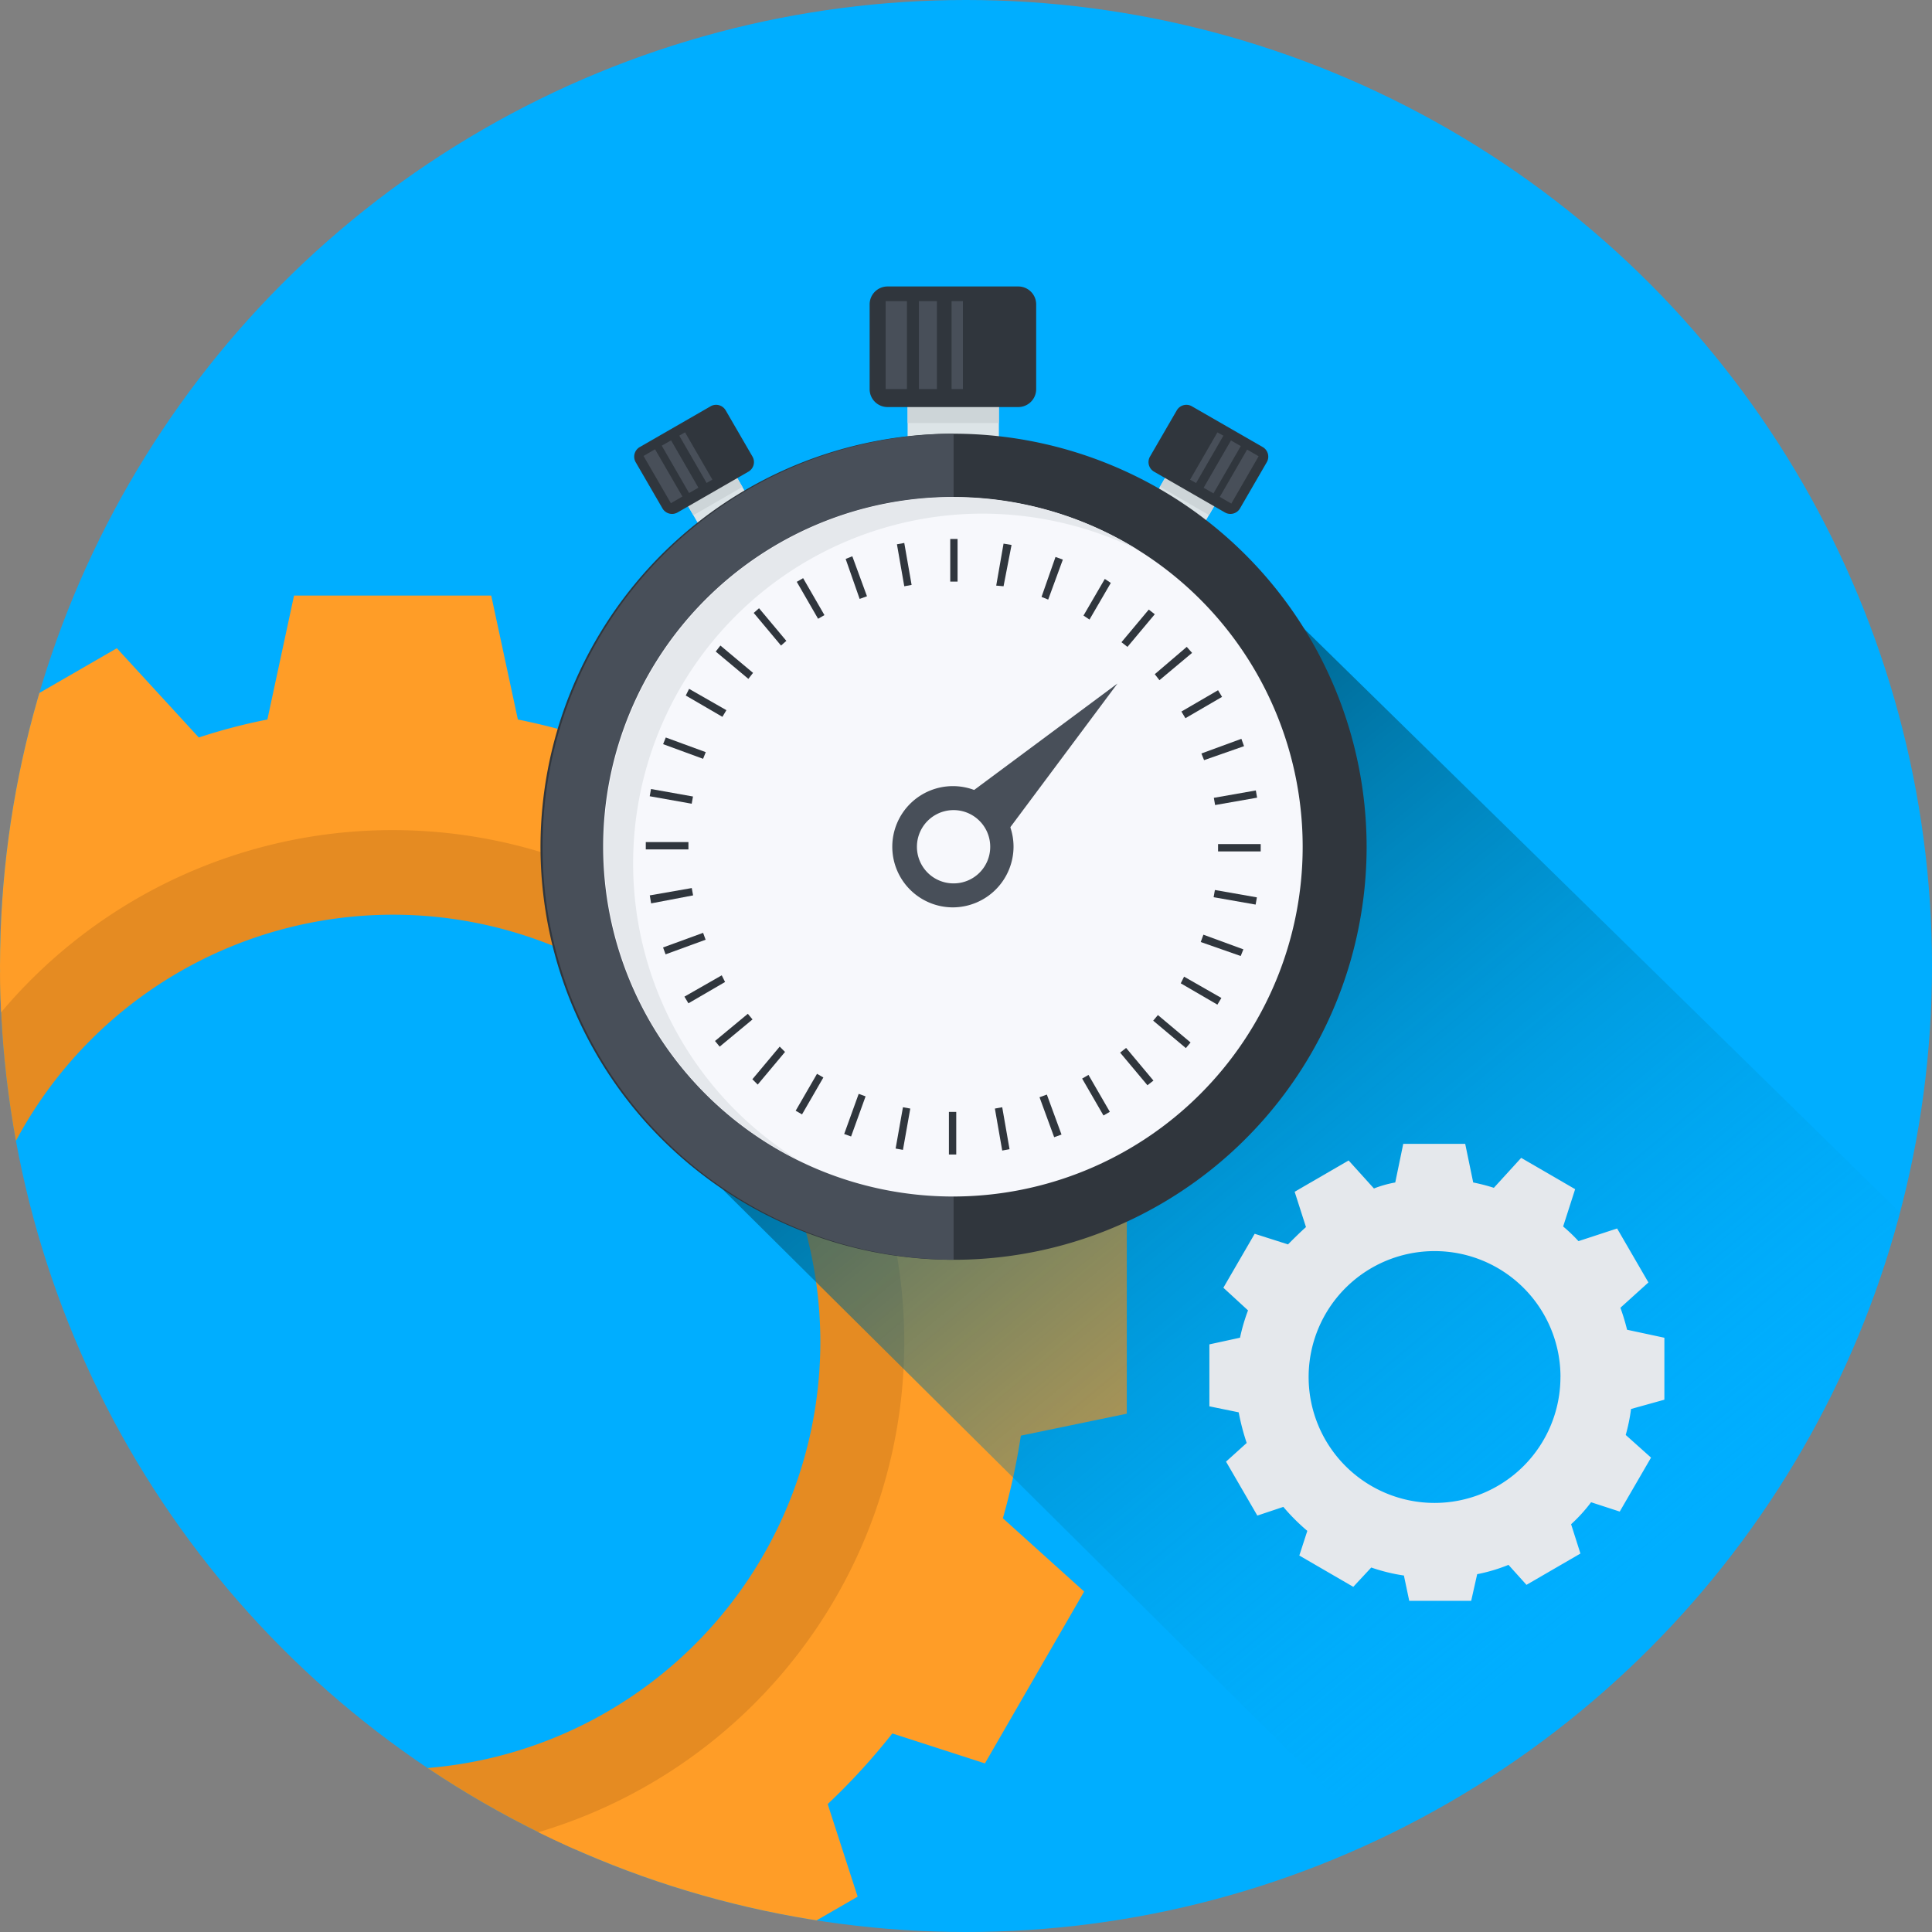 <svg xmlns="http://www.w3.org/2000/svg" xmlns:xlink="http://www.w3.org/1999/xlink" width="200" height="200" viewBox="0 0 200 200">
  <rect x="0" y="0" width="200" height="200" fill="#808080" stroke="none"/>
  <defs>
    <clipPath id="clip-path">
      <circle id="Ellipse_42" data-name="Ellipse 42" cx="100" cy="100" r="100" transform="translate(48.186)" fill="#00aeff"/>
    </clipPath>
    <clipPath id="clip-path-2">
      <circle id="Ellipse_43" data-name="Ellipse 43" cx="100" cy="100" r="100" transform="translate(-55.955 -29.655)" fill="#00aeff"/>
    </clipPath>
    <linearGradient id="linear-gradient" x1="0.119" y1="0.174" x2="0.46" y2="0.569" gradientUnits="objectBoundingBox">
      <stop offset="0" stop-color="#00455f"/>
      <stop offset="0.37" stop-color="#006d93" stop-opacity="0.631"/>
      <stop offset="0.801" stop-color="#0099d2" stop-opacity="0.2"/>
      <stop offset="1" stop-color="#00aeef" stop-opacity="0"/>
    </linearGradient>
    <clipPath id="clip-Data_Mart_Config_Mgr">
      <rect width="200" height="200"/>
    </clipPath>
  </defs>
  <g id="Data_Mart_Config_Mgr" data-name="Data Mart Config Mgr" clip-path="url(#clip-Data_Mart_Config_Mgr)">
    <circle id="Ellipse_24" data-name="Ellipse 24" cx="100" cy="100" r="100" fill="#00aeff"/>
    <g id="Group_133" data-name="Group 133" transform="translate(-48.186)">
      <g id="Mask_Group_2" data-name="Mask Group 2" clip-path="url(#clip-path)">
        <g id="Group_121" data-name="Group 121" transform="translate(46.9)">
          <path id="Path_116" data-name="Path 116" d="M82.593,120.5a55.828,55.828,0,1,0,55.862,55.862A55.79,55.79,0,0,0,82.593,120.5Zm0,100.069a44.241,44.241,0,1,1,44.276-44.207A44.267,44.267,0,0,1,82.593,220.569Z" transform="translate(-40.662 -37.397)" fill="#e58b22"/>
          <path id="Path_117" data-name="Path 117" d="M150.276,174.09V153.538L138,150.917a65.388,65.388,0,0,0-2.276-7.379l9.172-8.276-10.276-17.793-12.69,4.069a68.727,68.727,0,0,0-5.1-4.9l4-12.414L103.034,93.952l-9.034,10a69.174,69.174,0,0,0-6.759-1.724L84.483,89.4H64.069L61.31,102.228a59.61,59.61,0,0,0-7.1,1.862l-8.483-9.241L27.931,105.124l3.793,11.586a76.537,76.537,0,0,0-5.862,5.724l-11.034-3.586L4.552,136.641l8.207,7.379a55.873,55.873,0,0,0-2.621,8.966L0,155.193v20.552l9.655,2.069a69.42,69.42,0,0,0,2.552,10.069L5.379,194.09l10.276,17.793,8.552-2.759a70.527,70.527,0,0,0,7.862,7.862l-2.69,8,17.793,10.276,5.862-6.483a71.855,71.855,0,0,0,10.9,2.69l1.793,8.276H86.276l1.931-8.9a64.261,64.261,0,0,0,10.345-3.172l6.069,6.69,17.793-10.276-3.1-9.586a67.274,67.274,0,0,0,6.69-7.31l9.586,3.1L145.862,192.5l-8.414-7.586a69.778,69.778,0,0,0,1.862-8.552Zm-23.034-7.448a52.966,52.966,0,1,1-52.966-52.966A52.979,52.979,0,0,1,127.241,166.641Z" transform="translate(-32.345 -27.745)" fill="#ff9d27"/>
        </g>
      </g>
      <g id="Group_132" data-name="Group 132" transform="translate(104.141 29.655)">
        <rect id="Rectangle_64" data-name="Rectangle 64" width="9.448" height="10.138" transform="translate(38 9.448)" fill="#dce4e7"/>
        <rect id="Rectangle_65" data-name="Rectangle 65" width="9.448" height="4.69" transform="translate(38 9.448)" fill="#cdd5d8"/>
        <g id="Mask_Group_3" data-name="Mask Group 3" clip-path="url(#clip-path-2)">
          <path id="Path_154" data-name="Path 154" d="M310.089,248.221,160.639,101.8v58.383l-56.795,2.879L241.592,299.751C240.006,304.95,310.279,248.348,310.089,248.221Z" transform="translate(-92.999 -77.541)" opacity="0.8" fill="url(#linear-gradient)"/>
        </g>
        <g id="Group_122" data-name="Group 122" transform="translate(34.069)">
          <path id="Path_119" data-name="Path 119" d="M196.541,53.621a1.854,1.854,0,0,1-1.862,1.862H181.162a1.854,1.854,0,0,1-1.862-1.862V44.862A1.854,1.854,0,0,1,181.162,43h13.517a1.854,1.854,0,0,1,1.862,1.862Z" transform="translate(-179.3 -43)" fill="#30363d"/>
          <path id="Path_120" data-name="Path 120" d="M183.907,54.3H181.7V45.2h2.207Z" transform="translate(-180.045 -43.683)" fill="#484f59"/>
          <rect id="Rectangle_66" data-name="Rectangle 66" width="1.862" height="9.103" transform="translate(5.103 1.517)" fill="#484f59"/>
          <rect id="Rectangle_67" data-name="Rectangle 67" width="1.172" height="9.103" transform="translate(8.483 1.517)" fill="#484f59"/>
        </g>
        <g id="Group_125" data-name="Group 125" transform="translate(9.693 12.245)">
          <g id="Group_124" data-name="Group 124">
            <rect id="Rectangle_68" data-name="Rectangle 68" width="5.862" height="6.276" transform="matrix(0.866, -0.5, 0.5, 0.866, 4.654, 8.889)" fill="#dce4e7"/>
            <rect id="Rectangle_69" data-name="Rectangle 69" width="5.862" height="2.966" transform="translate(4.649 8.867) rotate(-29.967)" fill="#cdd5d8"/>
            <g id="Group_123" data-name="Group 123">
              <path id="Path_121" data-name="Path 121" d="M156.193,66.1a1.146,1.146,0,0,1-.414,1.586l-7.31,4.207a1.146,1.146,0,0,1-1.586-.414l-2.759-4.759a1.146,1.146,0,0,1,.414-1.586l7.31-4.207a1.146,1.146,0,0,1,1.586.414Z" transform="translate(-143.956 -60.756)" fill="#30363d"/>
              <rect id="Rectangle_70" data-name="Rectangle 70" width="1.379" height="5.655" transform="matrix(0.865, -0.501, 0.501, 0.865, 0.969, 5.299)" fill="#484f59"/>
              <path id="Path_122" data-name="Path 122" d="M151.893,71l-.966.552-2.828-4.9.966-.552Z" transform="translate(-145.242 -62.414)" fill="#484f59"/>
              <rect id="Rectangle_71" data-name="Rectangle 71" width="0.69" height="5.655" transform="translate(4.67 3.198) rotate(-30.014)" fill="#484f59"/>
            </g>
          </g>
        </g>
        <g id="Group_128" data-name="Group 128" transform="translate(62.431 12.245)">
          <g id="Group_127" data-name="Group 127">
            <rect id="Rectangle_72" data-name="Rectangle 72" width="6.276" height="5.862" transform="matrix(0.5, -0.866, 0.866, 0.5, 0, 11.415)" fill="#dce4e7"/>
            <rect id="Rectangle_73" data-name="Rectangle 73" width="2.966" height="5.862" transform="matrix(0.5, -0.866, 0.866, 0.5, 1.699, 8.491)" fill="#cdd5d8"/>
            <g id="Group_126" data-name="Group 126" transform="translate(0.504)">
              <path id="Path_123" data-name="Path 123" d="M221.324,66.1a1.146,1.146,0,0,0,.414,1.586l7.31,4.207a1.146,1.146,0,0,0,1.586-.414l2.759-4.759a1.146,1.146,0,0,0-.414-1.586l-7.31-4.207a1.146,1.146,0,0,0-1.586.414Z" transform="translate(-221.156 -60.756)" fill="#30363d"/>
              <rect id="Rectangle_74" data-name="Rectangle 74" width="5.655" height="1.379" transform="matrix(0.5, -0.866, 0.866, 0.5, 7.382, 9.54)" fill="#484f59"/>
              <rect id="Rectangle_75" data-name="Rectangle 75" width="5.655" height="1.172" transform="translate(5.711 8.591) rotate(-59.986)" fill="#484f59"/>
              <path id="Path_124" data-name="Path 124" d="M227.4,69.8l.621.345,2.828-4.9-.621-.345Z" transform="translate(-223.093 -62.042)" fill="#484f59"/>
            </g>
          </g>
        </g>
        <g id="Group_129" data-name="Group 129" transform="translate(0 15.241)">
          <path id="Path_125" data-name="Path 125" d="M215.417,107.859A42.759,42.759,0,1,1,172.659,65.1,42.8,42.8,0,0,1,215.417,107.859Z" transform="translate(-129.9 -65.1)" fill="#30363d"/>
          <path id="Path_126" data-name="Path 126" d="M172.659,150.617a42.759,42.759,0,0,1,0-85.517" transform="translate(-129.9 -65.1)" fill="#484f59"/>
          <path id="Path_127" data-name="Path 127" d="M211.714,110.807A36.207,36.207,0,1,1,175.507,74.6,36.2,36.2,0,0,1,211.714,110.807Z" transform="translate(-132.817 -68.048)" fill="#f7f8fc"/>
          <path id="Path_128" data-name="Path 128" d="M142.434,112.531a36.2,36.2,0,0,1,36.207-36.207,36.628,36.628,0,0,1,16,3.724,36.191,36.191,0,1,0-35.035,63.241A36.12,36.12,0,0,1,142.434,112.531Z" transform="translate(-132.848 -68.048)" fill="#e5e8ec"/>
        </g>
        <g id="Group_130" data-name="Group 130" transform="translate(10.897 26.138)">
          <rect id="Rectangle_76" data-name="Rectangle 76" width="0.759" height="4.414" transform="translate(31.517)" fill="#30363d"/>
          <path id="Path_129" data-name="Path 129" d="M184.917,85.845l-.759.138-.759-4.345.759-.138Z" transform="translate(-157.4 -81.086)" fill="#30363d"/>
          <path id="Path_130" data-name="Path 130" d="M177.907,87.638l-.759.276L175.7,83.776l.69-.276Z" transform="translate(-155.01 -81.707)" fill="#30363d"/>
          <rect id="Rectangle_77" data-name="Rectangle 77" width="0.759" height="4.414" transform="translate(15.63 4.438) rotate(-29.98)" fill="#30363d"/>
          <path id="Path_131" data-name="Path 131" d="M165.279,94.679l-.552.483L161.9,91.783l.552-.483Z" transform="translate(-150.728 -84.128)" fill="#30363d"/>
          <path id="Path_132" data-name="Path 132" d="M160.062,99.728l-.483.621L156.2,97.521l.483-.621Z" transform="translate(-148.959 -85.866)" fill="#30363d"/>
          <path id="Path_133" data-name="Path 133" d="M155.907,105.607l-.414.69L151.7,104.09l.345-.69Z" transform="translate(-147.562 -87.883)" fill="#30363d"/>
          <path id="Path_134" data-name="Path 134" d="M152.714,112.217l-.276.69L148.3,111.39l.276-.69Z" transform="translate(-146.507 -90.148)" fill="#30363d"/>
          <rect id="Rectangle_78" data-name="Rectangle 78" width="0.759" height="4.414" transform="translate(0.407 26.634) rotate(-79.904)" fill="#30363d"/>
          <rect id="Rectangle_79" data-name="Rectangle 79" width="4.414" height="0.759" transform="translate(0 31.379)" fill="#30363d"/>
          <path id="Path_135" data-name="Path 135" d="M150.645,133.3l.138.759-4.345.828-.138-.828Z" transform="translate(-145.886 -97.162)" fill="#30363d"/>
          <rect id="Rectangle_80" data-name="Rectangle 80" width="4.414" height="0.759" transform="matrix(0.939, -0.343, 0.343, 0.939, 1.788, 42.288)" fill="#30363d"/>
          <path id="Path_136" data-name="Path 136" d="M155.362,146.4l.345.69-3.793,2.207-.414-.69Z" transform="translate(-147.5 -101.228)" fill="#30363d"/>
          <rect id="Rectangle_81" data-name="Rectangle 81" width="4.414" height="0.759" transform="matrix(0.77, -0.638, 0.638, 0.77, 7.165, 51.97)" fill="#30363d"/>
          <path id="Path_137" data-name="Path 137" d="M164.528,157.1l.552.552-2.828,3.379-.552-.552Z" transform="translate(-150.666 -104.548)" fill="#30363d"/>
          <rect id="Rectangle_82" data-name="Rectangle 82" width="4.414" height="0.759" transform="translate(15.516 59.189) rotate(-59.966)" fill="#30363d"/>
          <rect id="Rectangle_83" data-name="Rectangle 83" width="4.414" height="0.759" transform="matrix(0.34, -0.941, 0.941, 0.34, 20.538, 61.597)" fill="#30363d"/>
          <path id="Path_138" data-name="Path 138" d="M183.959,166.2l.759.138-.759,4.276-.759-.138Z" transform="translate(-157.338 -107.372)" fill="#30363d"/>
          <path id="Path_139" data-name="Path 139" d="M191.2,166.9h.759v4.414H191.2Z" transform="translate(-159.821 -107.59)" fill="#30363d"/>
          <path id="Path_140" data-name="Path 140" d="M198.1,166.338l.759-.138.759,4.345-.759.138Z" transform="translate(-161.962 -107.372)" fill="#30363d"/>
          <path id="Path_141" data-name="Path 141" d="M204.8,164.576l.759-.276,1.517,4.138-.759.276Z" transform="translate(-164.041 -106.783)" fill="#30363d"/>
          <rect id="Rectangle_84" data-name="Rectangle 84" width="0.759" height="4.414" transform="translate(45.171 55.861) rotate(-30.031)" fill="#30363d"/>
          <path id="Path_142" data-name="Path 142" d="M216.9,157.783l.621-.483,2.828,3.379-.621.483Z" transform="translate(-167.797 -104.61)" fill="#30363d"/>
          <rect id="Rectangle_85" data-name="Rectangle 85" width="0.759" height="4.414" transform="matrix(0.643, -0.766, 0.766, 0.643, 52.526, 49.867)" fill="#30363d"/>
          <path id="Path_143" data-name="Path 143" d="M226,147.29l.345-.69,3.862,2.207-.414.69Z" transform="translate(-170.621 -101.29)" fill="#30363d"/>
          <path id="Path_144" data-name="Path 144" d="M229,141.059l.276-.759,4.138,1.517-.276.69Z" transform="translate(-171.552 -99.334)" fill="#30363d"/>
          <rect id="Rectangle_86" data-name="Rectangle 86" width="0.759" height="4.414" transform="matrix(0.173, -0.985, 0.985, 0.173, 58.782, 37.086)" fill="#30363d"/>
          <rect id="Rectangle_87" data-name="Rectangle 87" width="4.414" height="0.759" transform="translate(59.241 31.586)" fill="#30363d"/>
          <rect id="Rectangle_88" data-name="Rectangle 88" width="4.414" height="0.759" transform="matrix(0.985, -0.173, 0.173, 0.985, 58.804, 26.798)" fill="#30363d"/>
          <path id="Path_145" data-name="Path 145" d="M229.376,113.107l-.276-.69,4.138-1.517.276.759Z" transform="translate(-171.583 -90.21)" fill="#30363d"/>
          <path id="Path_146" data-name="Path 146" d="M226.514,106.5l-.414-.69,3.793-2.207.414.69Z" transform="translate(-170.652 -87.945)" fill="#30363d"/>
          <path id="Path_147" data-name="Path 147" d="M222.583,100.548l-.483-.621,3.31-2.828.552.621Z" transform="translate(-169.41 -85.928)" fill="#30363d"/>
          <path id="Path_148" data-name="Path 148" d="M217.721,95.362l-.621-.483,2.828-3.379.621.483Z" transform="translate(-167.859 -84.19)" fill="#30363d"/>
          <path id="Path_149" data-name="Path 149" d="M212.021,91.107l-.621-.414,2.207-3.793.621.414Z" transform="translate(-166.09 -82.762)" fill="#30363d"/>
          <path id="Path_150" data-name="Path 150" d="M205.79,88.014l-.69-.276,1.448-4.138.759.276Z" transform="translate(-164.134 -81.738)" fill="#30363d"/>
          <path id="Path_151" data-name="Path 151" d="M199.059,86.014l-.759-.069.759-4.345.828.138Z" transform="translate(-162.024 -81.117)" fill="#30363d"/>
        </g>
        <g id="Group_131" data-name="Group 131" transform="translate(36.414 41.103)">
          <path id="Path_152" data-name="Path 152" d="M195.252,124.276a6.276,6.276,0,1,0-6.276,6.276A6.3,6.3,0,0,0,195.252,124.276Zm-6.207,3.793a3.782,3.782,0,0,1-3.793-3.793,3.793,3.793,0,1,1,7.586,0A3.782,3.782,0,0,1,189.045,128.069Z" transform="translate(-182.7 -107.379)" fill="#484f59"/>
          <path id="Path_153" data-name="Path 153" d="M209.145,102.6l-12.138,16.276-4.207-4.138Z" transform="translate(-185.834 -102.6)" fill="#484f59"/>
        </g>
        <path id="Path_115" data-name="Path 115" d="M277.4,198.183v-6.414l-3.862-.828a21.936,21.936,0,0,0-.69-2.276l2.9-2.621-3.241-5.586-4,1.31a16.491,16.491,0,0,0-1.586-1.517l1.241-3.862-5.586-3.241-2.828,3.1a19.354,19.354,0,0,0-2.138-.552l-.828-4h-6.414l-.828,4a11.6,11.6,0,0,0-2.207.621l-2.621-2.9-5.586,3.241,1.172,3.655c-.621.552-1.241,1.172-1.862,1.793l-3.448-1.1-3.241,5.586,2.552,2.345a19.093,19.093,0,0,0-.828,2.828l-3.172.69v6.414l3.034.621a23.774,23.774,0,0,0,.828,3.172l-2.138,1.931,3.241,5.586,2.69-.9a21.1,21.1,0,0,0,2.483,2.483l-.828,2.552,5.586,3.241,1.862-2a18.6,18.6,0,0,0,3.379.828l.552,2.621H257.4l.621-2.759a17.532,17.532,0,0,0,3.241-.965l1.862,2.069,5.586-3.241-.966-3.034a16.221,16.221,0,0,0,2.069-2.276l2.965.966,3.241-5.586-2.621-2.345a18.621,18.621,0,0,0,.552-2.69Zm-10.759-2.345A13.034,13.034,0,1,1,253.61,182.8,13.024,13.024,0,0,1,266.645,195.838Z" transform="translate(-161.059 -82.941)" fill="#e5e8ec"/>
      </g>
    </g>
  </g>
</svg>
